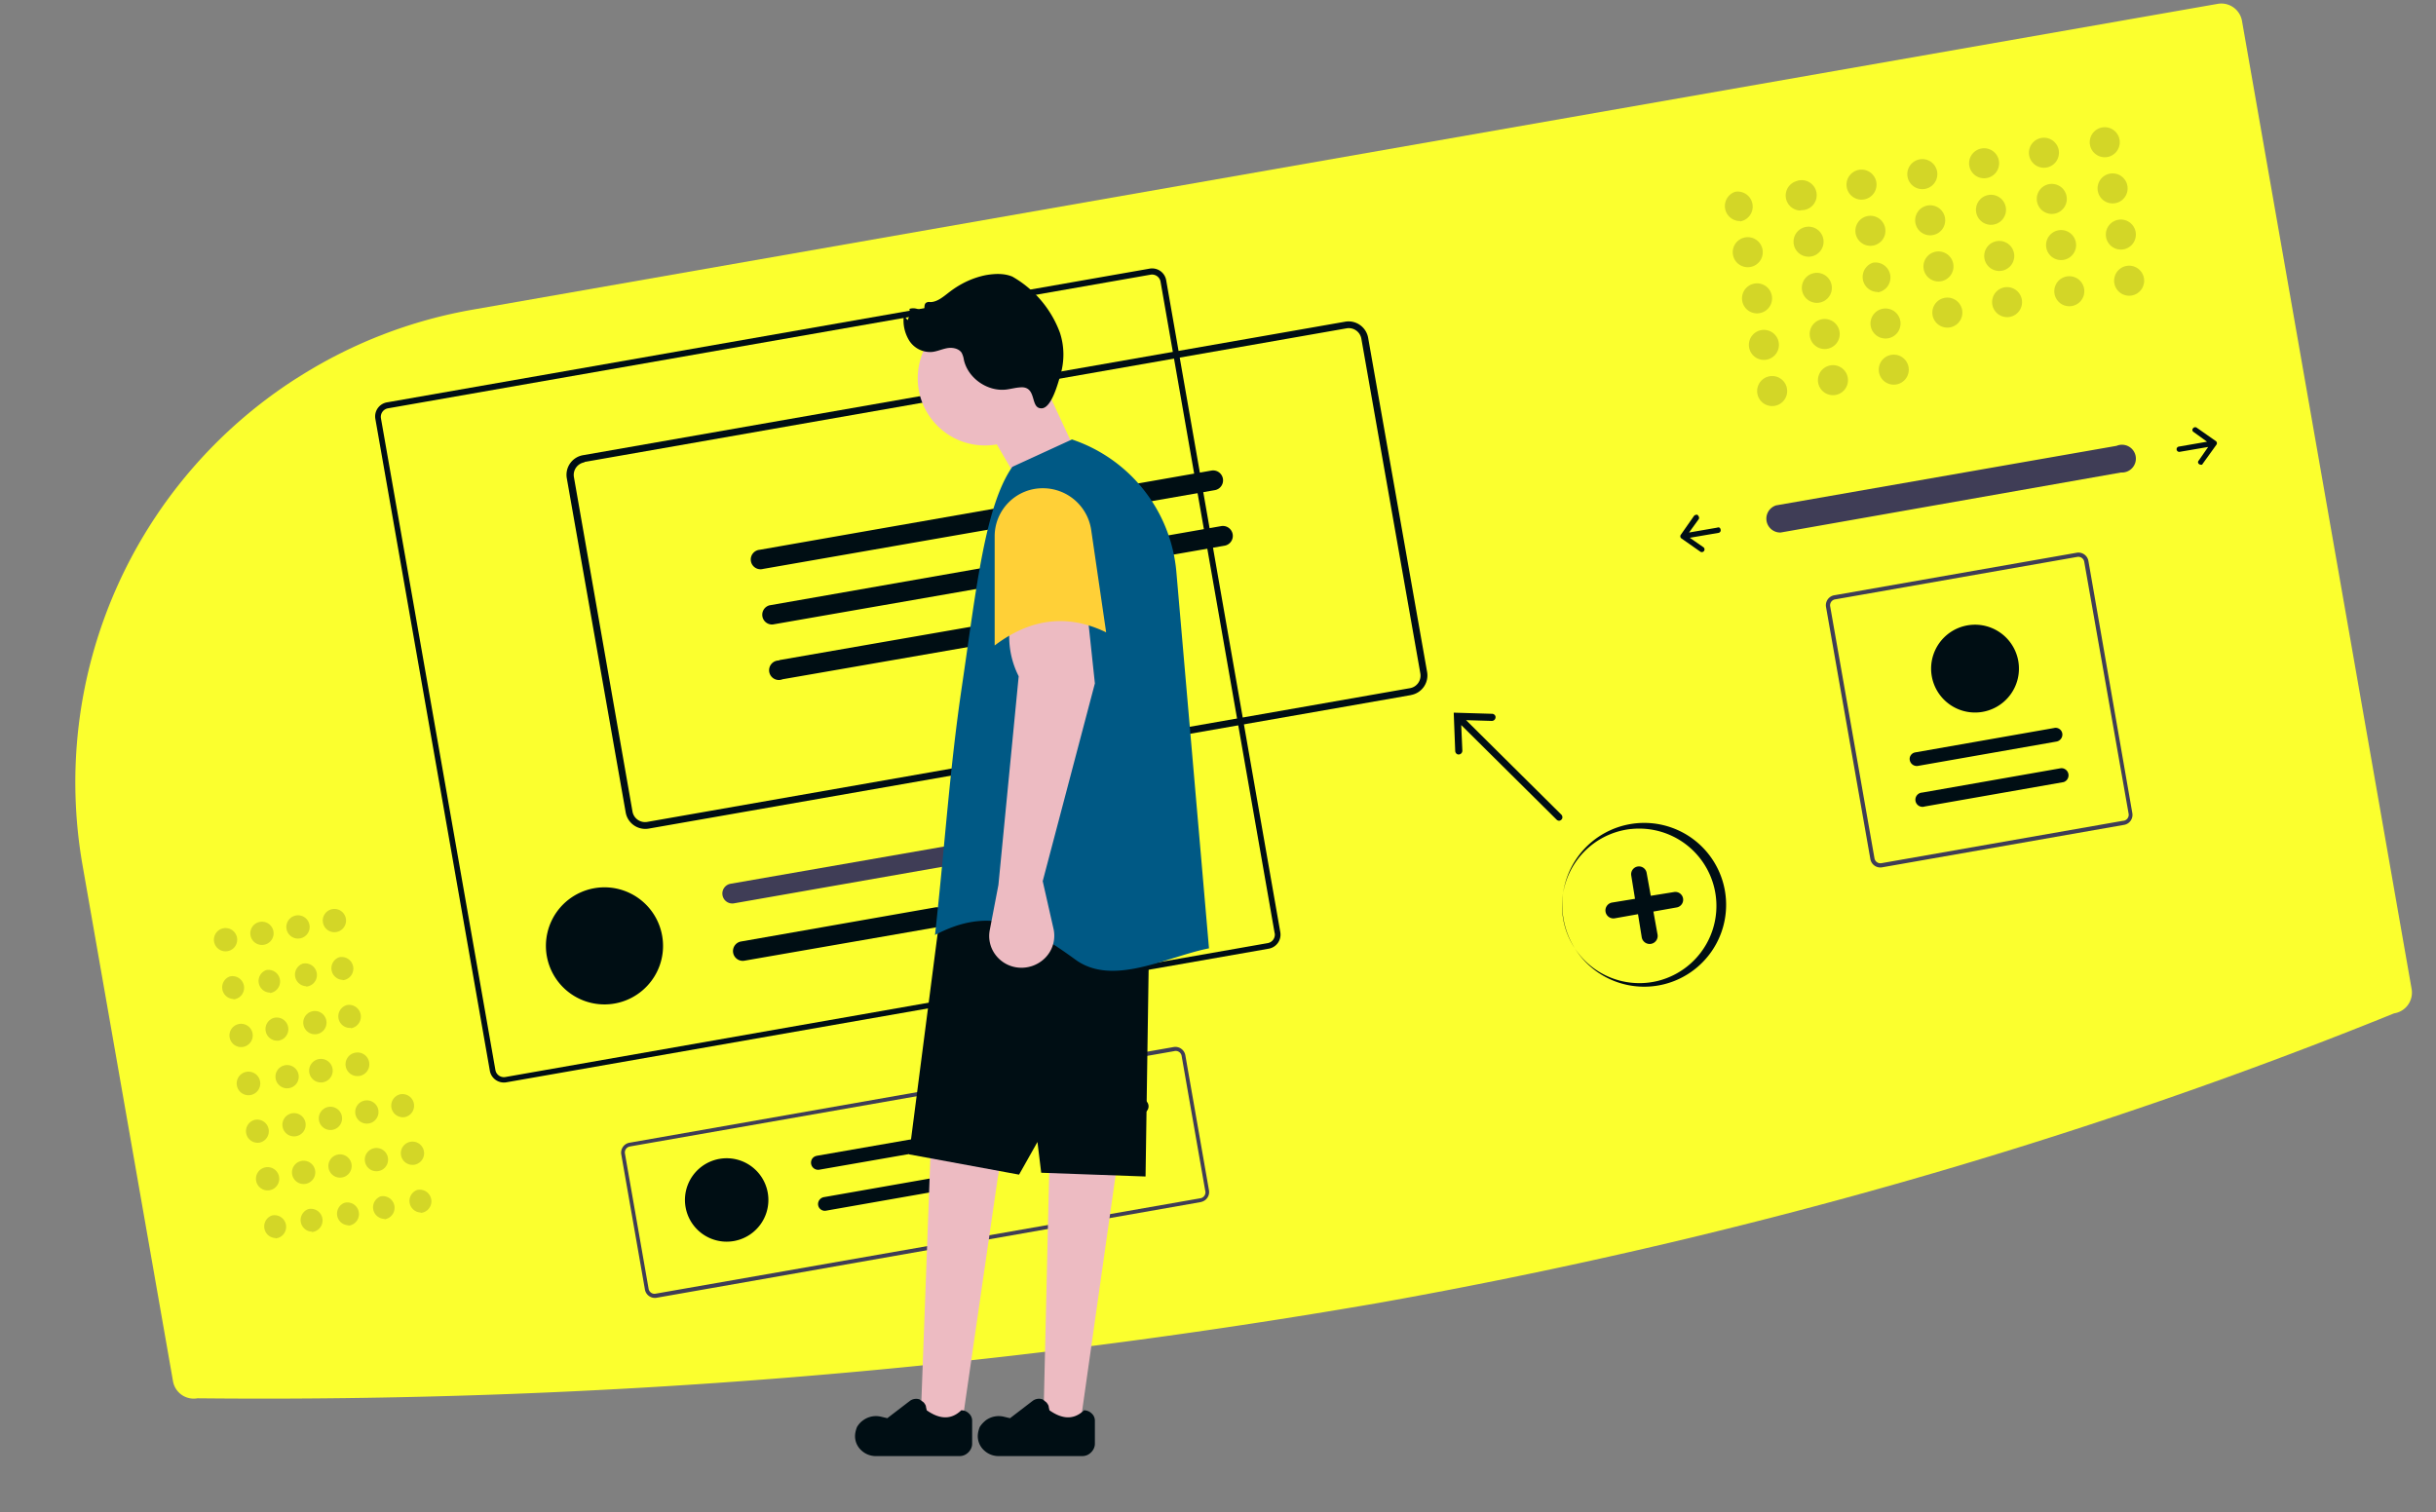 <svg width="649" height="403" viewBox="0 0 649 403" fill="none" xmlns="http://www.w3.org/2000/svg">
  <rect x="0" y="0" width="649" height="403" fill="#808080" stroke="none"/>
  <path d="M126 82.5A127.3 127.3 0 0080.3 100l-1.6 1A127.8 127.8 0 0022 230.6l24.1 137.5a5.6 5.6 0 006.5 4.5 1742.2 1742.2 0 00314.6-25.4c95.3-17 186.3-43 270.7-77.2h.1a5.6 5.6 0 004.5-6.5l-45.2-258A5.6 5.6 0 00591 1L126 82.5z" fill="#FBFF2E"/>
  <path d="M473.1 134.7a3.7 3.7 0 001.3 7.2l90.7-16a3.7 3.7 0 10-1.2-7.1L473 134.7z" fill="#3F3D56"/>
  <path d="M584.3 114.1a.7.7 0 00-.2.6.7.7 0 00.3.4l3.6 2.6-7.5 1.3a.7.7 0 00-.6.8.7.7 0 00.8.6l7.6-1.3-2.5 3.6a.7.7 0 00-.2.5.7.7 0 00.6.6.7.7 0 00.5 0l.2-.3 3.6-5a.7.7 0 00-.2-1l-5-3.5a.7.7 0 00-1 .1zM452.3 137.3a.7.7 0 01.3.4.7.7 0 010 .6l-2.6 3.6 7.5-1.3a.7.7 0 01.6 0 .7.7 0 01.3.5.7.7 0 01-.6.9l-7.6 1.3 3.6 2.5a.7.7 0 11-.8 1.2l-5-3.5a.7.7 0 01-.2-1l3.5-5a.7.7 0 01.5-.3.7.7 0 01.5 0z" fill="#000E14"/>
  <g opacity=".4" fill="#000">
    <path opacity=".4" d="M463.6 59a4 4 0 10-1.3-7.9 4 4 0 001.3 7.8zM479.8 56a4 4 0 10-1.3-7.7 4 4 0 001.3 7.8zM496 53.2a4 4 0 10-1.3-7.8 4 4 0 001.3 7.8zM512.2 50.4a4 4 0 10-1.3-7.8 4 4 0 001.3 7.8zM528.4 47.5a4 4 0 10-1.3-7.7 4 4 0 001.3 7.7zM544.6 44.7a4 4 0 10-1.3-7.8 4 4 0 001.3 7.8zM560.8 41.9a4 4 0 10-1.3-7.8 4 4 0 001.3 7.8zM465.8 71.2a4 4 0 10-1.4-7.8 4 4 0 001.4 7.8zM482 68.4a4 4 0 10-1.4-7.8 4 4 0 001.4 7.8zM498.2 65.5a4 4 0 10-1.4-7.7 4 4 0 001.4 7.7zM514.4 62.7a4 4 0 10-1.4-7.8 4 4 0 001.4 7.8zM530.6 59.9a4 4 0 10-1.4-7.8 4 4 0 001.4 7.8zM546.8 57a4 4 0 10-1.4-7.8 4 4 0 001.4 7.8zM563 54.2a4 4 0 10-1.4-7.8 4 4 0 001.4 7.8zM468 83.5a4 4 0 10-1.4-7.7 4 4 0 001.3 7.7zM484.1 80.7a4 4 0 10-1.3-7.8 4 4 0 001.3 7.8zM500.3 77.9A4 4 0 10499 70a4 4 0 001.3 7.8zM516.5 75a4 4 0 10-1.3-7.8 4 4 0 001.3 7.8zM532.8 72.2a4 4 0 10-1.4-7.8 4 4 0 001.4 7.8zM549 69.3a4 4 0 10-1.4-7.7 4 4 0 001.4 7.7zM565.2 66.5a4 4 0 10-1.4-7.8 4 4 0 001.4 7.8zM470.1 95.9a4 4 0 10-1.4-7.8 4 4 0 001.4 7.8zM486.3 93a4 4 0 10-1.4-7.8 4 4 0 001.4 7.8zM472.3 108.2a4 4 0 10-1.4-7.8 4 4 0 001.4 7.8zM488.5 105.3a4 4 0 10-1.4-7.8 4 4 0 001.4 7.8zM504.7 102.5a4 4 0 10-1.4-7.8 4 4 0 001.4 7.8zM502.5 90.2a4 4 0 10-1.4-7.8 4 4 0 001.4 7.8zM518.7 87.3a4 4 0 10-1.4-7.7 4 4 0 001.4 7.7zM535 84.5a4 4 0 10-1.5-7.8 4 4 0 001.4 7.8zM551.1 81.6a4 4 0 10-1.3-7.7 4 4 0 001.3 7.7zM567.3 78.8A4 4 0 10566 71a4 4 0 001.3 7.8z"/>
  </g>
  <path d="M441.8 262.6a21.8 21.8 0 11-7.5-43 21.8 21.8 0 017.5 43zm-7.3-41.7a20.6 20.6 0 107.1 40.5 20.6 20.6 0 00-7-40.5z" fill="#000E14"/>
  <path d="M446 237.7l-6.2 1-1.1-6.1a2 2 0 00-4.1.7l1 6.2-6.1 1a2 2 0 10.7 4.2l6.2-1.1 1 6.2a2 2 0 104.2-.8l-1.1-6.1 6.2-1.1a2 2 0 00-.7-4.1z" fill="#000E14"/>
  <g opacity=".4" fill="#000">
    <path opacity=".4" d="M73.4 330a3.1 3.1 0 10-1-6.1 3.1 3.1 0 001 6zM71.2 317.2a3.1 3.1 0 10-1-6 3.1 3.1 0 001 6zM69 304.5a3.1 3.1 0 10-1.1-6.1 3.1 3.1 0 001 6.1zM66.7 291.8a3.1 3.1 0 10-1-6.2 3.1 3.1 0 001 6.2zM64.5 279a3.1 3.1 0 10-1-6.1 3.1 3.1 0 001 6.1zM62.2 266.3a3.1 3.1 0 10-1-6.1 3.1 3.1 0 001 6zM60 253.5a3.1 3.1 0 10-1-6 3.1 3.1 0 001 6zM83.1 328.3a3.1 3.1 0 10-1-6.1 3.1 3.1 0 001 6zM80.9 315.5a3.1 3.1 0 10-1.1-6 3.1 3.1 0 001 6zM78.6 302.8a3.1 3.1 0 10-1-6.1 3.1 3.1 0 001 6.1zM76.4 290a3.1 3.1 0 10-1-6 3.1 3.1 0 001 6zM74.2 277.3a3.1 3.1 0 10-1.1-6.1 3.1 3.1 0 001 6.1zM72 264.6a3.1 3.1 0 10-1.1-6.1 3.1 3.1 0 001 6zM69.7 251.8a3.1 3.1 0 10-1-6 3.1 3.1 0 001 6zM92.8 326.6a3.1 3.1 0 10-1-6.1 3.1 3.1 0 001 6zM90.5 313.8a3.1 3.1 0 10-1-6 3.1 3.1 0 001 6zM88.3 301.1a3.1 3.1 0 10-1-6.1 3.1 3.1 0 001 6.1zM86 288.4a3.1 3.1 0 10-1-6.2 3.1 3.1 0 001 6.2zM83.8 275.6a3.1 3.1 0 10-1-6 3.1 3.1 0 001 6zM81.6 262.9a3.1 3.1 0 10-1-6.1 3.1 3.1 0 001 6zM79.4 250.1a3.1 3.1 0 10-1.1-6 3.1 3.1 0 001 6zM102.5 324.9a3.1 3.1 0 10-1.1-6.1 3.1 3.1 0 001 6zM100.2 312.1a3.1 3.1 0 10-1-6 3.1 3.1 0 001 6zM112.1 323.2a3.1 3.1 0 10-1-6.1 3.1 3.1 0 001 6zM110 310.4a3.1 3.1 0 10-1.2-6 3.1 3.1 0 001.1 6zM107.7 297.7a3.1 3.1 0 10-1.1-6.1 3.1 3.1 0 001 6.1zM98 299.4a3.1 3.1 0 10-1-6.1 3.1 3.1 0 001 6.1zM95.8 286.7a3.1 3.1 0 10-1.1-6.2 3.1 3.1 0 001 6.2zM93.5 274a3.1 3.1 0 10-1-6.2 3.1 3.1 0 001 6.1zM91.3 261.2a3.1 3.1 0 10-1-6.1 3.1 3.1 0 001 6zM89 248.4a3.1 3.1 0 10-1-6 3.1 3.1 0 001 6z"/>
  </g>
  <path d="M306.2 71.6l-203 35.6a3.8 3.8 0 00-3.2 4.4l30.5 173.7a3.8 3.8 0 004.4 3.1L338 252.8a3.8 3.8 0 003.1-4.4L310.7 74.7a3.8 3.8 0 00-4.5-3.1zm33.4 177a2.3 2.3 0 01-1.8 2.7L134.6 287a2.3 2.3 0 01-2.6-1.8l-30.5-173.7a2.3 2.3 0 011.9-2.7l203.1-35.6a2.3 2.3 0 012.7 1.9l30.4 173.6z" fill="#000E14"/>
  <path d="M176.4 249.3a15.5 15.5 0 01-2.8 12 15.6 15.6 0 112.8-12z" fill="#000E14"/>
  <path d="M315 214.5l-120.4 21a2.6 2.6 0 001 5.2l120.3-21.1a2.6 2.6 0 00-.9-5.1z" fill="#3F3D56"/>
  <path d="M249.1 241.8l-51.8 9.1a2.6 2.6 0 001 5.1l51.7-9a2.6 2.6 0 10-.9-5.2zM376 185.2l-203.2 35.6a5.3 5.3 0 01-6.1-4.3L151 127.4a5.3 5.3 0 014.3-6.1l203.2-35.6a5.3 5.3 0 016 4.3l15.7 89a5.3 5.3 0 01-4.3 6.2zm-220.3-62a3.4 3.4 0 00-2.8 3.9l15.6 89.1a3.4 3.4 0 004 2.8l203-35.6a3.4 3.4 0 002.9-4l-15.7-89.1a3.4 3.4 0 00-4-2.8l-203 35.6z" fill="#000E14"/>
  <path d="M202.4 146.5a2.6 2.6 0 10.9 5.1l120.4-21a2.6 2.6 0 10-1-5.2l-120.3 21.1zM205 161.3a2.6 2.6 0 00.9 5.1l120.4-21a2.6 2.6 0 00-1-5.2L205 161.3zM207.6 176a2.6 2.6 0 10.9 5l51.8-9a2.6 2.6 0 00-1-5.1l-51.7 9zM416 217.1l-25.4-25.2 6.8.2a1 1 0 001-1.3 1 1 0 00-1-.6l-10.1-.3.4 10.2a1 1 0 00.6.9 1 1 0 001.3-1l-.3-6.8 25.4 25.2a1 1 0 00.7.3 1 1 0 00.8-.6 1 1 0 00-.2-1z" fill="#000E14"/>
  <path d="M320 320.3l-145 25.5a2.7 2.7 0 01-3.2-2.3l-6.3-36a2.7 2.7 0 012.2-3l145-25.5a2.7 2.7 0 013.1 2.2l6.3 36a2.7 2.7 0 01-2.2 3.1zm-152.1-14.8a1.6 1.6 0 00-1.4 1.9l6.3 36a1.6 1.6 0 002 1.3l145-25.4a1.6 1.6 0 001.3-2l-6.3-36a1.6 1.6 0 00-2-1.2l-145 25.4z" fill="#3F3D56"/>
  <path d="M195.5 330.7a11.1 11.1 0 10-3.8-21.9 11.1 11.1 0 003.8 21.9zM217.6 308a1.8 1.8 0 00-1.5 1.5 1.9 1.9 0 002.1 2.2l86-15a1.9 1.9 0 10-.7-3.7l-86 15zM219.5 319a1.9 1.9 0 00-1.5 1.4 1.8 1.8 0 002.1 2.2l37-6.5a1.9 1.9 0 00-.6-3.6l-37 6.5z" fill="#000E14"/>
  <path d="M488.8 158.6l64.4-11.3a2.7 2.7 0 013.2 2.2l11.7 67.2a2.7 2.7 0 01-2.2 3.1l-64.4 11.3a2.7 2.7 0 01-3.2-2.2l-11.8-67.1a2.7 2.7 0 012.3-3.2zm77 60.1a1.6 1.6 0 001.3-1.9l-11.8-67a1.6 1.6 0 00-1.9-1.4L489 159.7a1.6 1.6 0 00-1.4 1.9l11.8 67.1a1.6 1.6 0 001.9 1.3l64.4-11.3z" fill="#3F3D56"/>
  <path d="M549.8 208.4a1.9 1.9 0 00-.7-3.7l-37 6.5a1.9 1.9 0 10.7 3.7l37-6.5zM547.9 197.6a1.9 1.9 0 001.5-1.4 1.8 1.8 0 00-2.2-2.2l-37 6.5a1.8 1.8 0 00-1.4 1.4 1.9 1.9 0 002.1 2.2l37-6.5zM523.4 166.8a11.7 11.7 0 114 23 11.7 11.7 0 01-4-23z" fill="#000E14"/>
  <path d="M278 378.1h10l9.1-64.1 6.7-37.1-24-5.3-.1 33.2-1.7 73.3zM245.3 378.1h11.2l9.3-64.1 6.9-37.1-24.5-5.3-.2 33.2-2.7 73.3z" fill="#EDBBC2"/>
  <path d="M242.2 307.6l29.3 5.4 4.9-8.7 1 8.2 27.8 1 1-67.2-55.7-2.9-8.3 64.2zM233.3 388h22.3c.9 0 1.7-.3 2.4-1 .6-.6 1-1.4 1-2.3v-6.2a2.6 2.6 0 00-.9-1.9 2.8 2.8 0 00-2-.8c-2.7 2.6-5.8 2.4-9.2 0l-.2-.9c0-.4-.3-.8-.6-1.2l-1.1-.8a2.8 2.8 0 00-2.6.4l-6 4.6-1.7-.4a5.8 5.8 0 00-4.8 1c-.7.5-1.2 1.1-1.6 1.8-.3.8-.5 1.6-.5 2.4a5.1 5.1 0 001.6 3.7 5.6 5.6 0 004 1.6zM266 388h22.3c.9 0 1.7-.3 2.4-1 .6-.6 1-1.4 1-2.3v-6.2a2.6 2.6 0 00-.9-1.9 2.9 2.9 0 00-2-.8c-2.7 2.6-5.8 2.4-9.2 0l-.2-.9c0-.4-.3-.8-.6-1.2l-1-.8a2.8 2.8 0 00-2.7.4l-6 4.6-1.7-.4a5.8 5.8 0 00-4.8 1c-.6.5-1.2 1.1-1.6 1.8-.3.8-.5 1.6-.5 2.4a5.1 5.1 0 001.6 3.7 5.6 5.6 0 004 1.6z" fill="#000E14"/>
  <path d="M262.4 118.7a17.9 17.9 0 110-35.8 17.9 17.9 0 010 35.8z" fill="#EDBBC2"/>
  <path d="M272.8 130.8l16.6-4.4-11.7-25.2-15.7 11.1 10.8 18.5z" fill="#EDBBC2"/>
  <path d="M249 249.2c14.5-7.7 24.5-3 37.5 6.5 10 7.3 24.4-.8 35.6-3l-8.7-100.4a41 41 0 00-27.8-35.2l-15.9 7.3c-7.3 10.5-9.6 32.6-13.4 58.3-3.3 22.2-4.5 42-7.2 66.5z" fill="#005985"/>
  <path d="M266 235.8l-2.3 12a8.3 8.3 0 001.5 6.6 8.6 8.6 0 005.8 3.4 8.9 8.9 0 007.5-2.6 8.4 8.4 0 002.2-7.6l-2.9-12.8 13.9-52.7-2-18.8-19.8-.5a23.3 23.3 0 001.5 17.4l-5.4 55.6z" fill="#EDBBC2"/>
  <path d="M272.4 103.2c-1.5 0-2.8.4-4.3.6-5 .6-10.2-3-11.3-7.9a6 6 0 00-.6-1.9c-.8-1.2-2.6-1.5-4-1.2-1.5.3-2.9 1-4.3 1a6.6 6.6 0 01-5.7-3.1c-1.2-2-1.7-4.3-1.4-6.6l1 1.2c.5-1 .7-2 .5-3a3.5 3.5 0 013.4.8c1 .1.2-1.8 1-2.4.3-.2.7-.3 1.1-.2 2 0 3.7-1.6 5.3-2.8 2.9-2.2 6.1-3.7 9.6-4.4 2.4-.4 4.8-.5 7 .4a28.6 28.6 0 0112.7 15c1.2 3.7 1.2 7.6.1 11.3-.6 2-2.3 8.6-4.9 8.8-3.2.2-1.3-5.4-5.2-5.6z" fill="#000E14"/>
  <path d="M265 172c9.5-7.2 19.4-8.5 29.7-3.5l-4-27.4a13 13 0 00-12.8-11A12.8 12.8 0 00265 143v29z" fill="#FFD037"/>
</svg>
